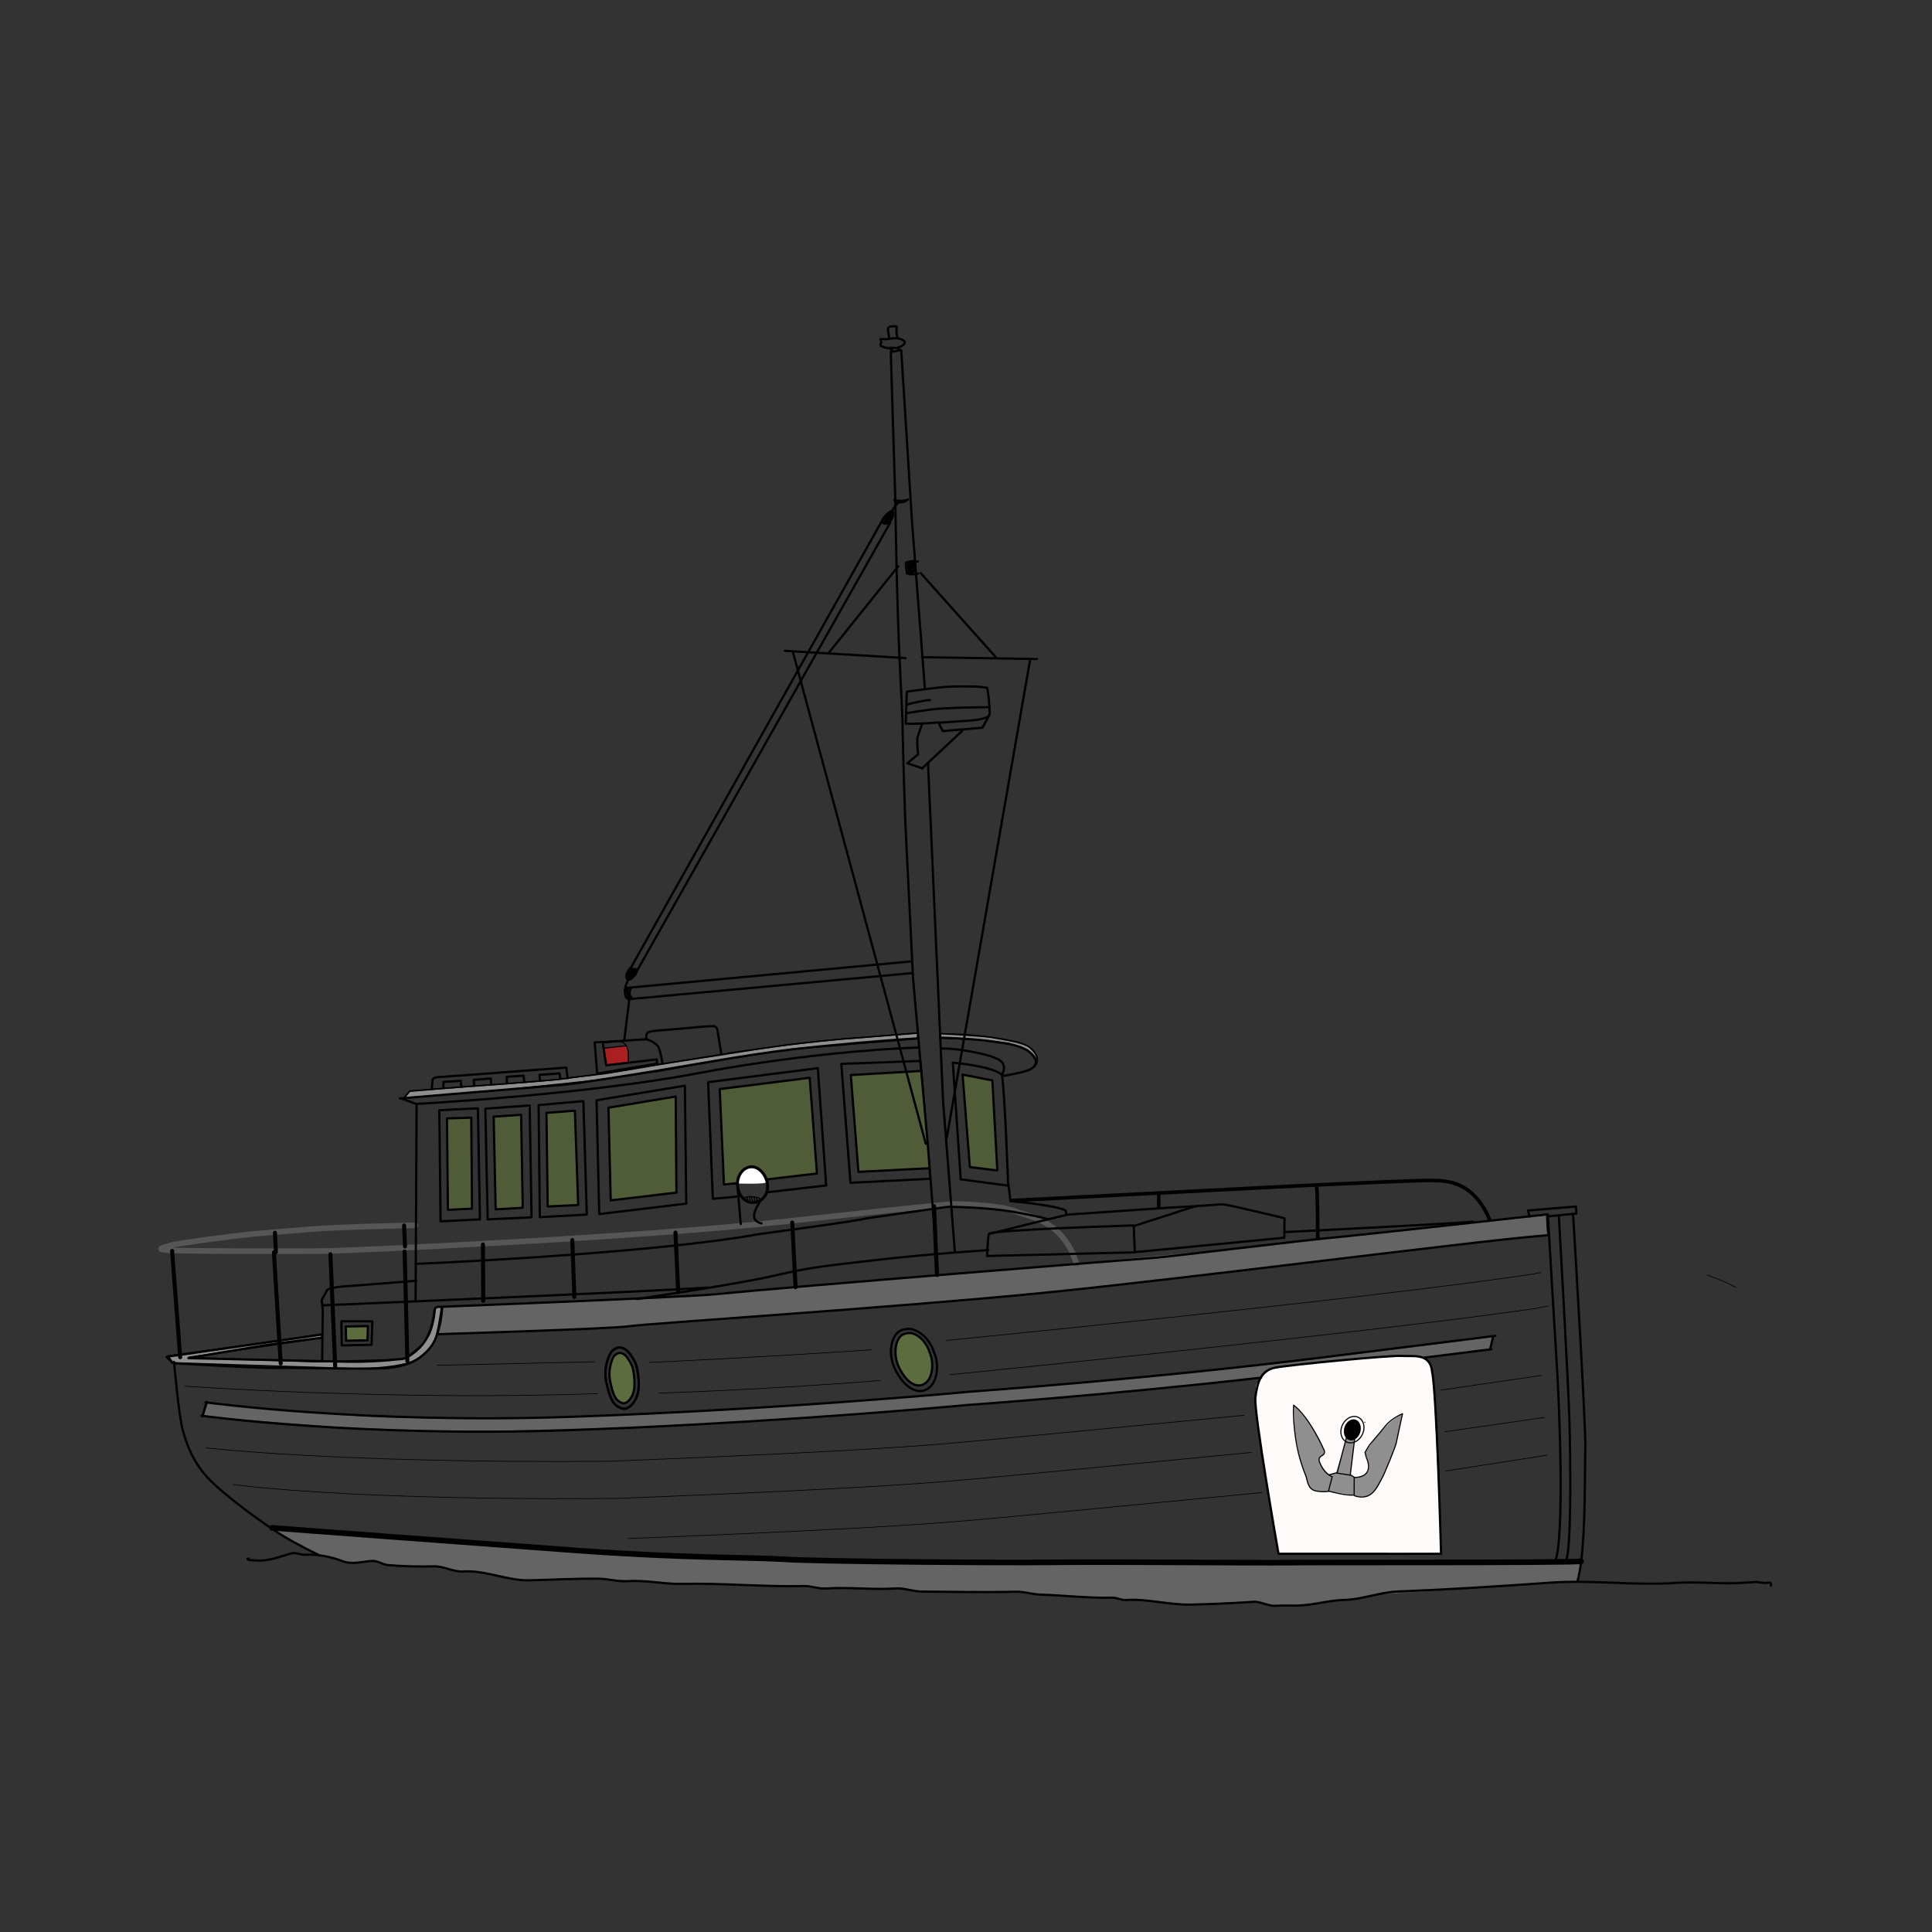 <svg:svg xmlns:dc="http://purl.org/dc/elements/1.1/" xmlns:ns1="http://sodipodi.sourceforge.net/DTD/sodipodi-0.dtd" xmlns:ns2="http://www.inkscape.org/namespaces/inkscape" xmlns:ns4="http://creativecommons.org/ns#" xmlns:ns6="http://www.serif.com/" xmlns:rdf="http://www.w3.org/1999/02/22-rdf-syntax-ns#" xmlns:svg="http://www.w3.org/2000/svg" height="863.904" id="svg338" style="clip-rule:evenodd;fill-rule:evenodd;stroke-linecap:round;stroke-linejoin:round" version="1.1" viewBox="-62.081 -144.978 863.904 863.904" width="863.904" ns1:docname="boat1-1.svg" ns2:version="0.92.2 5c3e80d, 2017-08-06" xml:space="preserve"><svg:rect x="-62.081" y="-144.978" width="863.904" height="863.904" fill="#333333" stroke="none"/><svg:defs id="defs342" /><ns1:namedview bordercolor="#666666" borderopacity="1" gridtolerance="10" guidetolerance="10" id="namedview340" objecttolerance="10" pagecolor="#ffffff" showgrid="false" ns2:current-layer="svg338" ns2:cx="223.76044" ns2:cy="275.6229" ns2:pageopacity="0" ns2:pageshadow="2" ns2:window-height="480" ns2:window-width="640" ns2:zoom="0.61851852" /><svg:g id="Fills-2" transform="rotate(-4.5,-2138.939,8984.959)" ns6:id="Fills 2"><svg:path d="m 1163.2,783.697 c 0,0 -5.96,-60.96 -5.03,-67.484 0.94,-6.523 0.1,-8.293 2.71,-10.716 2.61,-2.423 3.44,-4.939 11.09,-5.312 7.64,-0.373 34.38,-0.466 37.74,-0.652 3.35,-0.187 13.98,-0.373 17.42,0.186 3.45,0.559 6.62,1.025 8.02,2.237 1.4,1.211 2.93,3.819 2.98,6.709 0.27,17.341 -2.42,80.328 -2.42,80.328 z" id="path2" style="fill:#fffbfb" ns2:connector-curvature="0" /><svg:path d="m 689.05,684.287 2.33,-5.553 c 0,0 26.357,5.327 32.838,6.187 6.48,0.86 33.873,5.171 40.792,6.041 6.918,0.871 36.589,3.749 43.447,3.934 6.858,0.186 51.091,3.583 58.421,3.605 7.331,0.022 43.571,1.033 50.032,1.222 6.461,0.189 33.518,0.528 38.442,0.693 4.923,0.165 19.917,0.419 26.243,0.356 6.327,-0.064 22.755,0.092 27.745,0.077 4.99,-0.015 53.7,-0.06 61.04,-0.192 7.34,-0.132 23.93,-0.21 29.66,-0.386 5.72,-0.177 59.37,-1.341 63.56,-1.523 4.19,-0.183 19.31,-0.407 24.37,-0.744 5.06,-0.338 78.67,-3.971 78.67,-3.971 l -2.22,5.857 -28.78,1.521 c 0,0 -2.57,-1.102 -5,-1.269 -2.43,-0.167 -17.2,-0.433 -19.69,-0.458 -2.48,-0.025 -22.24,-0.27 -23.59,-0.118 -1.34,0.151 -18.83,0.498 -20.64,1.281 -1.82,0.782 -5.54,3.921 -5.54,3.921 l -57.3,1.32 -147.184,0.53 -54.093,-0.952 -95.503,-4.908 -52.464,-5.75 c 0,0 -58.355,-8.89 -65.586,-10.721 z" id="path4" style="fill:#646464" ns2:connector-curvature="0" /><svg:path d="m 715.383,736.91 45.808,7.006 c 0,0 43.575,6.872 60.379,9.547 16.805,2.675 45.122,7.17 71.872,9.945 26.749,2.776 92.414,9.823 107.818,11.577 15.41,1.755 47.19,3.704 73.55,5.776 26.36,2.072 99.06,8.993 118.4,9.726 19.34,0.733 56.82,4.502 68.82,5.244 12,0.743 35.96,2.198 35.96,2.198 l -1.98,8.33 -65.56,-0.666 c 0,0 -21.16,-0.444 -24.98,-0.279 -3.83,0.165 -12.15,1.38 -16.13,1.011 -3.97,-0.37 -13.68,1.47 -16.43,1.331 -2.76,-0.14 -6.38,-0.635 -13.59,-1.041 -7.41,-3.671 -34.85,-3.408 -36.66,-3.486 -1.81,-0.077 -24.92,-4.54 -24.92,-4.54 l -4.63,0.356 -4.69,-1.502 -25.7,-3.123 -8.38,-1.074 -8.16,-1.854 -41.4,-3.173 -11.901,-2.674 -23.852,-1.779 c 0,0 -8.363,-0.133 -9.056,-0.468 -0.692,-0.334 -15.927,-2.324 -15.927,-2.324 l -62.966,-6.932 -21.208,-3.278 -33.774,-1.805 -22.004,-5.799 -7.237,-0.476 -8.986,-3.213 -14.307,-1.074 -7.885,-1.335 -6.032,-2.327 -11.35,0.105 -7.221,-3.239 -6.938,-1.518 z" id="path6" style="fill:#646464" ns2:connector-curvature="0" /><svg:path d="m 796.597,655.956 c 0,0 2.526,-10.692 2.687,-11.312 0.161,-0.62 28.012,0.363 34.238,0.626 6.225,0.262 45.841,1.789 49.38,2.146 3.54,0.357 108.036,0.402 108.036,0.402 l 59.462,-0.361 104.6,-1.34 56.66,-1.767 82.82,-2.673 -0.35,8.955 c 0,0 -129.23,4.994 -155.67,6.147 -47.71,2.079 -144.778,3.071 -144.778,3.071 l -117.907,-0.4 z" id="path8" style="fill:#646464" ns2:connector-curvature="0" /><svg:path d="m 1175.34,718.008 c 0,0 9.23,10.425 11.8,20.61 0.16,1.201 0.49,1.762 -0.35,2.274 -0.84,0.512 -0.9,0.099 -1.57,1.261 -0.67,1.161 -0.67,1.42 -0.32,2.352 0.35,0.932 1.11,2.176 1.94,3.394 0.83,1.217 1.87,2.242 1.87,2.242 l 3.03,-0.62 6.09,-15.607 3.38,0.863 -3.09,16.05 1.66,1.367 c 0,0 3,0.37 4.82,-1.042 1.81,-1.412 1.6,-0.703 1.94,-2.684 0.35,-1.98 -0.11,-2.668 -0.37,-4.029 -0.26,-1.362 -0.79,-2.907 -0.79,-2.907 0,0 9.68,-12.948 17.83,-15.748 -2.4,7.963 -2.59,9.044 -2.59,9.044 0,0 -1.28,4.837 -2.62,7.382 -1.34,2.545 -2.78,5.85 -4.07,8.069 -1.3,2.219 -3.02,6.187 -4.77,7.682 -1.75,1.494 -4.07,3.132 -4.07,3.132 -0.65,-0.052 -1.23,0.545 -5.7,-0.677 -0.46,-0.44 -10.11,-2.26 -11.46,-3.07 -0.72,0.214 -1.77,0.287 -2.46,0.217 -0.7,-0.071 -3.44,-0.678 -3.44,-0.678 0,0 -2.75,-0.536 -3.36,-3.803 -0.62,-3.267 -2.33,-9.67 -2.33,-9.67 l -1.41,-11.799 c 0,0 -0.26,-4.868 0.41,-13.605 z" id="path10" style="fill:#8f8f8f" ns2:connector-curvature="0" /><svg:path d="m 789.49,549.763 2.676,-2.813 c 0,0 8.632,0.031 11.852,-0.047 3.22,-0.078 8.183,0.027 12.354,-0.07 4.171,-0.098 13.991,0.168 16.695,0.154 2.705,-0.013 23.619,0.122 27.6,-0.215 3.982,-0.338 15.806,-0.604 19.769,-0.869 3.962,-0.265 26.705,-2.363 30.43,-2.613 3.725,-0.25 21.697,-1.677 23.596,-1.792 1.898,-0.116 25.6,-2.084 30.569,-2.124 4.969,-0.039 23.171,-0.722 24.645,-0.579 1.474,0.143 31.124,-0.067 31.124,-0.067 l -0.51,2.639 -54.329,0.138 -29.734,2.02 -32.141,3.23 -29.607,1.873 -38.309,1 z" id="path12" style="fill:#8f8f8f;stroke:#000000;stroke-width:0.6px" ns2:connector-curvature="0" /><svg:path d="m 1030.91,539.903 c 0,0 18.78,2.504 22.41,3.417 3.63,0.913 8.64,2.272 10.38,2.824 1.73,0.553 5.42,1.869 6.61,3.232 1.19,1.364 3.59,3.964 2.17,6.515 -0.44,-2.292 -3.27,-5.548 -3.27,-5.548 l -8.21,-3.705 -12.1,-2.486 -18.13,-2.329 z" id="path14" style="fill:#8f8f8f;stroke:#000000;stroke-width:0.6px" ns2:connector-curvature="0" /><svg:path d="m 744.27,653.823 0.196,-1.723 -21.699,1.489 -47.582,2.845 1.951,3.237 c 0,0 70.824,7.921 79.895,8.863 9.07,0.941 21.435,0.706 26.463,-0.946 5.029,-1.652 8.871,-5.54 10.546,-7.739 1.676,-2.2 4.172,-12.724 4.684,-15.424 -1.33,-0.491 -2.681,-0.179 -2.681,-0.179 0,0 -1.125,9.411 -5.2,13.985 -4.075,4.574 -11.29,7.962 -11.29,7.962 l -37.737,-1.866 -33.476,-3.704 -23.99,-2.839 z" id="path16" style="fill:#8f8f8f;stroke:#000000;stroke-width:0.6px" ns2:connector-curvature="0" /></svg:g><svg:g id="Layer-1_2" transform="rotate(-4.5,-2138.939,8984.959)" ns6:id="Layer 1_2"><svg:path d="m 948.217,598.777 22.634,-0.887 0.11,-42.924 -40.487,1.885 -1.467,42.657 6.329,-0.071" id="path19" style="fill:#505c37;stroke:#000000;stroke-width:1px;stroke-linecap:butt" ns2:connector-curvature="0" /><svg:path d="m 935.335,599.588 c 0,0 1.008,-4.969 3.374,-5.913 2.366,-0.945 5.556,-0.598 6.383,0.32 0.826,0.917 2.565,2.507 2.749,3.632 0.185,1.124 0.235,1.247 0.167,2.32 -0.068,1.073 -12.673,-0.359 -12.673,-0.359 z" id="path21" style="fill:#ffffff" ns2:connector-curvature="0" /><svg:path d="m 880.305,534.61 9.978,-0.411 c 0,0 0.793,2.43 0.798,3.374 0.005,0.943 -0.381,4.233 -0.381,4.233 l -9.565,0.314 z" id="path23" style="fill:#aa1f1f" ns2:connector-curvature="0" /><svg:path d="m 790.141,606.904 c 0,0 -34.056,-2.02 -46.454,-1.92 -12.399,0.101 -22.785,-0.017 -28.666,0.131 -5.881,0.147 -33.255,1.506 -34.837,2.134 -1.581,0.629 -11.233,1.291 4.441,2.748 15.674,1.456 54.849,4.677 65.499,5.293 10.651,0.616 137.557,4.964 204.754,2.87 67.192,-2.093 75.942,-1.858 75.942,-1.858 0,0 18.88,1.624 26.83,5.225 4.71,2.572 16.87,4.438 23.35,18.407 1.07,2.325 1.66,4.267 2.36,7.321" id="path25" style="fill:none;stroke:#575656;stroke-width:2.5px;stroke-linecap:butt" ns2:connector-curvature="0" /><svg:path d="m 784.997,606.599 -0.34,9.352" id="path27" style="fill:none;stroke:#000000;stroke-width:1.8px;stroke-linecap:butt" ns2:connector-curvature="0" /><svg:path d="m 727.16,605.293 -0.268,8.713" id="path29" style="fill:none;stroke:#000000;stroke-width:1.8px;stroke-linecap:butt" ns2:connector-curvature="0" /><svg:path d="m 680.681,609.794 -0.137,47.669" id="path31" style="fill:none;stroke:#000000;stroke-width:1.8px;stroke-linecap:butt" ns2:connector-curvature="0" /><svg:path d="m 726.008,613.982 -0.858,49.807" id="path33" style="fill:none;stroke:#000000;stroke-width:1.8px;stroke-linecap:butt" ns2:connector-curvature="0" /><svg:path d="m 751.132,616.808 -1.808,50.196" id="path35" style="fill:none;stroke:#000000;stroke-width:1.8px;stroke-linecap:butt" ns2:connector-curvature="0" /><svg:path d="m 784.32,618.227 -2.627,48.887" id="path37" style="fill:none;stroke:#000000;stroke-width:1.8px;stroke-linecap:butt" ns2:connector-curvature="0" /><svg:path d="m 819.472,617.814 -1.836,25.148" id="path39" style="fill:none;stroke:#000000;stroke-width:1.8px;stroke-linecap:butt" ns2:connector-curvature="0" /><svg:path d="m 859.453,618.991 -1.071,25.418" id="path41" style="fill:none;stroke:#000000;stroke-width:1.8px;stroke-linecap:butt" ns2:connector-curvature="0" /><svg:path d="m 905.706,619.277 -0.867,26.663" id="path43" style="fill:none;stroke:#000000;stroke-width:1.8px;stroke-linecap:butt" ns2:connector-curvature="0" /><svg:path d="m 958.115,618.888 -0.795,28.953" id="path45" style="fill:none;stroke:#000000;stroke-width:1.8px;stroke-linecap:butt" ns2:connector-curvature="0" /><svg:path d="m 1021.9,616.583 -1.11,30.728" id="path47" style="fill:none;stroke:#000000;stroke-width:1.8px;stroke-linecap:butt" ns2:connector-curvature="0" /><svg:path d="m 788.758,624.112 c 0,0 104.028,3.837 154.308,-1.236 49.501,-2.731 48.21,-3.251 48.21,-3.251 l 36.494,-2.28 c 0,0 8.69,0.615 18.84,2.37 3.95,0.682 8.11,1.536 12.07,2.593 14.16,3.777 13.26,4.138 13.26,4.138" id="path49" style="fill:none;stroke:#000000;stroke-width:1px;stroke-linecap:butt" ns2:connector-curvature="0" /><svg:path d="m 745.824,639.316 c 0,0 154.226,5.633 172.328,5.572" id="path51" style="fill:none;stroke:#000000;stroke-width:1px;stroke-linecap:butt" ns2:connector-curvature="0" /><svg:path d="m 787.567,549.814 c 0,0 65.335,-0.366 72.03,-0.327 6.695,0.04 31.187,-2.014 42.356,-2.919 11.169,-0.905 41.767,-4.083 61.119,-4.833 14.794,-0.572 41.468,-0.891 57.758,-0.533" id="path53" style="fill:none;stroke:#000000;stroke-width:1px;stroke-linecap:butt" ns2:connector-curvature="0" /><svg:path d="m 1030.48,541.663 c 0,0 13.84,1.377 23.1,3.523 3.65,0.848 12.56,2.237 16.45,6.18 3.9,3.944 2.37,6.221 -0.19,7.486 -2.56,1.266 -12.81,2.108 -12.81,2.108" id="path55" style="fill:none;stroke:#000000;stroke-width:1px;stroke-linecap:butt" ns2:connector-curvature="0" /><svg:path d="m 804.737,556.436 17.253,0.511 -2.975,49.577 -17.625,-0.5 z" id="path57" style="fill:none;stroke:#000000;stroke-width:1px;stroke-linecap:butt" ns2:connector-curvature="0" /><svg:path d="m 825.298,557.342 -2.843,49.458 19.629,0.627 3.09,-49.939 z" id="path59" style="fill:none;stroke:#000000;stroke-width:1px;stroke-linecap:butt" ns2:connector-curvature="0" /><svg:path d="m 849.171,557.633 20.102,-0.21 -2.465,50.714 -21.029,-0.506 z" id="path61" style="fill:none;stroke:#000000;stroke-width:1px;stroke-linecap:butt" ns2:connector-curvature="0" /><svg:path d="m 875.162,557.513 -2.788,50.821 39.152,-1.6 3.537,-52.624 z" id="path63" style="fill:none;stroke:#000000;stroke-width:1px;stroke-linecap:butt" ns2:connector-curvature="0" /><svg:path d="m 948.046,604.512 26.495,-0.961 0.397,-52.579 -49.402,2.383 -1.985,52.182 11.601,-0.166" id="path65" style="fill:none;stroke:#000000;stroke-width:1px;stroke-linecap:butt" ns2:connector-curvature="0" /><svg:path d="m 985.542,549.88 35.328,1.468 0.38,52.878 -35.783,-1.017 z" id="path67" style="fill:none;stroke:#000000;stroke-width:1px;stroke-linecap:butt" ns2:connector-curvature="0" /><svg:path d="m 1035.3,553.26 c 0,0 17.57,2.859 21.47,7.182 0.7,7.809 -1.11,49.572 -1.11,49.572 l -20.92,-4.462 z" id="path69" style="fill:none;stroke:#000000;stroke-width:1px;stroke-linecap:butt" ns2:connector-curvature="0" /><svg:path d="m 1030.88,546.591 c 0,0 5.39,-0.026 16.6,3.414 11.21,3.439 11.52,5.797 9.52,10.263" id="path71" style="fill:none;stroke:#000000;stroke-width:1px;stroke-linecap:butt" ns2:connector-curvature="0" /><svg:path d="m 1043.81,640.645 c 0,0 0.66,-6.24 1.5,-9.727 0.46,-1.894 64.93,1.247 64.93,1.247 l -0.46,12.017 z" id="path73" style="fill:none;stroke:#000000;stroke-width:1px;stroke-linecap:butt" ns2:connector-curvature="0" /><svg:path d="m 1110.49,632.379 18.28,-4.337 9.52,-2.262 c 0,0 10.79,-0.056 12.75,0.177 1.97,0.233 26.66,8.276 26.66,8.276 l -0.77,8.681 -67.14,1.201" id="path75" style="fill:none;stroke:#000000;stroke-width:1px;stroke-linecap:butt" ns2:connector-curvature="0" /><svg:path d="m 1045.76,630.801 26.03,-4.307 9.6,-1.485 44.36,0.457 c 0,0 12.34,0.247 14.32,0.312" id="path77" style="fill:none;stroke:#000000;stroke-width:1px;stroke-linecap:butt" ns2:connector-curvature="0" /><svg:path d="m 1055.83,609.505 0.33,7.505 c 0,0 19.79,3.288 24.29,6.1 0.19,3.341 0.16,1.46 0.16,1.46" id="path79" style="fill:none;stroke:#000000;stroke-width:1px;stroke-linecap:butt" ns2:connector-curvature="0" /><svg:path d="m 1039.24,558.934 v 41.47 l 12.12,2.45 0.95,-40.302 z" id="path81" style="fill:#505c37;stroke:#000000;stroke-width:1px;stroke-linecap:butt" ns2:connector-curvature="0" /><svg:path d="m 1020.62,555.826 -31.22,-0.626 -0.01,43.435 31.78,0.855" id="path83" style="fill:#505c37;stroke:#000000;stroke-width:1px;stroke-linecap:butt" ns2:connector-curvature="0" /><svg:path d="m 880.225,561.258 -2.253,41.381 29.563,-1.173 3.05,-42.856 z" id="path85" style="fill:#505c37;stroke:#000000;stroke-width:1px;stroke-linecap:butt" ns2:connector-curvature="0" /><svg:path d="m 852.391,561.373 -2.721,41.771 13.63,0.414 1.853,-42.139 z" id="path87" style="fill:#505c37;stroke:#000000;stroke-width:1px;stroke-linecap:butt" ns2:connector-curvature="0" /><svg:path d="m 828.734,561.232 -2.363,41.385 12.121,0.222 2.541,-41.499 z" id="path89" style="fill:#505c37;stroke:#000000;stroke-width:1px;stroke-linecap:butt" ns2:connector-curvature="0" /><svg:path d="m 807.864,560.344 -2.798,40.809 10.784,0.32 1.415,-20.07 1.446,-20.523 z" id="path91" style="fill:#505c37;stroke:#000000;stroke-width:1px;stroke-linecap:butt" ns2:connector-curvature="0" /><svg:path d="m 787.926,549.731 6.66,3.094 c 0,0 74.758,1.865 126.75,-3.802 39.413,-4.296 78.294,-4.707 99.544,-3.699" id="path93" style="fill:none;stroke:#000000;stroke-width:1px;stroke-linecap:butt" ns2:connector-curvature="0" /><svg:path d="m 794.816,552.964 -7.352,87.715" id="path95" style="fill:none;stroke:#000000;stroke-width:1px;stroke-linecap:butt" ns2:connector-curvature="0" /><svg:path d="m 743.728,663.896 2.03,-22.212 -0.085,-4.904 2.436,-3.54 c 0,0 -0.594,-1.706 8.293,-1.607 8.887,0.099 30.228,-0.06 32.125,0.003" id="path97" style="fill:none;stroke:#000000;stroke-width:1px;stroke-linecap:butt" ns2:connector-curvature="0" /><svg:path d="m 753.668,647.107 -0.674,10.735 13.305,0.789 1.176,-10.454 z" id="path99" style="fill:none;stroke:#000000;stroke-width:1px;stroke-linecap:butt" ns2:connector-curvature="0" /><svg:path d="m 795.892,656.215 c 0,0 78.566,3.756 85.633,3.176 7.067,-0.58 118.447,0.984 184.725,-0.326 66.28,-1.309 203.03,-8.371 228.59,-7.982 -0.37,-9.543 0.35,-9.344 0.35,-9.344 0,0 -85.41,2.74 -97.15,2.846 -11.74,0.106 -74.75,2.83 -79.51,2.733 -4.76,-0.096 -163.436,0.113 -196.812,0.827 -7.899,0.169 -48.991,-1.244 -81.447,-2.435 -22.662,-0.832 -41.113,-1.555 -41.113,-1.555 0,0 -1.02,6.396 -1.835,8.289 -0.816,1.892 -1.663,6.901 -6.862,11.341 -5.199,4.441 -10.08,5.289 -16.382,5.729 -6.701,0.467 -41.237,-3.342 -50.025,-3.834 -8.788,-0.492 -47.012,-5.834 -47.012,-5.834 l -2.548,-3.06 69.826,-4.455" id="path101" style="fill:none;stroke:#000000;stroke-width:1px;stroke-linecap:butt" ns2:connector-curvature="0" /><svg:path d="m 744.24,653.754 c 0,0 -19.745,0.878 -25.45,1.321 -5.705,0.444 -34.614,3.089 -34.614,3.089 l 68.454,6.925 c 0,0 9.006,1.108 20.939,1.03 6.951,-0.359 6.216,0.664 10.503,-1.941 4.287,-2.605 7.973,-5.927 10.604,-14.859 1.205,-4.093 0.205,-5.772 4.128,-5.206" id="path103" style="fill:none;stroke:#000000;stroke-width:1px;stroke-linecap:butt" ns2:connector-curvature="0" /><svg:path d="m 677.645,659.325 c 0,0 0.212,23.794 1.452,30.437 1.241,6.642 3.463,15.242 10.382,23.467 6.919,8.225 22.713,21.667 29.813,26.882 7.099,5.215 15.832,10.204 15.832,10.204" id="path105" style="fill:none;stroke:#000000;stroke-width:1px;stroke-linecap:butt" ns2:connector-curvature="0" /><svg:path d="m 872.845,670.268 c 0,0 -4.238,5.538 -3.213,13.262 1.026,7.725 2.53,9.502 3.076,10.186 0.547,0.684 2.94,2.666 4.717,2.256 1.778,-0.41 3.213,-1.709 4.17,-3.076 0.957,-1.367 1.914,-3.008 2.325,-6.358 0.41,-3.349 0.136,-7.451 -0.342,-9.502 -0.479,-2.051 -2.393,-5.605 -3.623,-6.836 -1.231,-1.23 -3.76,-3.144 -7.11,0.068 z" id="path107" style="fill:none;stroke:#000000;stroke-width:1px;stroke-linecap:butt" ns2:connector-curvature="0" /><svg:path d="m 999.416,673.768 c -1.568,2.398 -3.19,8.399 -0.184,15.125 3.868,8.668 9.038,10.328 12.078,9.406 3.41,-1.014 5.07,-4.058 5.81,-7.101 0.74,-3.043 0.65,-6.363 -0.09,-8.577 -0.74,-2.213 -0.46,-3.137 -3.04,-7.101 -1.39,-2.121 -4.89,-5.256 -8.3,-5.164 -3.43,0.092 -4.71,1.014 -6.274,3.412 z" id="path109" style="fill:none;stroke:#000000;stroke-width:1px;stroke-linecap:butt" ns2:connector-curvature="0" /><svg:path d="m 1163.26,783.616 c 0,0 -6.15,-64.516 -4.82,-70.522 1.33,-6.007 2.93,-11.833 9.93,-12.586 6.99,-0.753 51.9,-1.533 56.8,-0.781 4.9,0.751 12.94,-0.525 12.94,8.207 1.34,9.42 -2.39,81.385 -2.39,81.385 z" id="path111" style="fill:none;stroke:#000000;stroke-width:1px;stroke-linecap:butt" ns2:connector-curvature="0" /><svg:path d="m 1295.22,641.993 c 0,0 -1.16,58.161 -1.32,69.384 -0.18,12.898 -2.3,74.786 -7.68,85.648" id="path113" style="fill:none;stroke:#000000;stroke-width:1px;stroke-linecap:butt" ns2:connector-curvature="0" /><svg:path d="m 1300.08,642.707 c 0,0 -0.9,42.222 -1.74,70.879 -0.29,10.004 -0.57,18.355 -0.81,22.679 -0.9,16.713 -3.48,55.813 -6.5,61.043" id="path115" style="fill:none;stroke:#000000;stroke-width:1px;stroke-linecap:butt" ns2:connector-curvature="0" /><svg:path d="m 1306.48,642.503 c 0,0 -1.68,95.942 -2.77,105.207 -1.09,9.265 -3.15,45.125 -8.06,58.394" id="path117" style="fill:none;stroke:#000000;stroke-width:1px;stroke-linecap:butt" ns2:connector-curvature="0" /><svg:path d="m 1295.02,642.657 12.9,-0.248 0.12,-3.189 -21.51,0.126 0.45,2.721" id="path119" style="fill:none;stroke:#000000;stroke-width:1px;stroke-linecap:butt" ns2:connector-curvature="0" /><svg:path d="m 886.146,647.537 c 0,0 45.44,-3.09 62.205,-5.614 16.764,-2.525 22.369,-2.498 45.744,-3.385 23.375,-0.887 50.435,-0.485 50.435,-0.485" id="path121" style="fill:none;stroke:#000000;stroke-width:1px;stroke-linecap:butt" ns2:connector-curvature="0" /><svg:path d="m 715.521,736.736 c 0,0 87.386,13.532 135.537,20.855 48.15,7.324 76.899,8.988 91.522,11.124 14.623,2.136 94.77,9.121 121.29,10.903 26.52,1.782 89.2,7.358 103.64,8.299 14.44,0.941 117.6,9.401 130.37,9.682" id="path123" style="fill:none;stroke:#000000;stroke-width:2.5px;stroke-linecap:butt" ns2:connector-curvature="0" /><svg:path d="m 1175.23,717.881 c 0,0 -0.96,4.861 -0.29,14.964 0.67,10.104 3.15,16.204 3.43,17.729 0.29,1.525 0.38,5.337 3.62,6.291 3.24,0.953 5.72,0.667 5.72,0.667 l 2.19,-6.386 c 0,0 -2.76,-1.144 -4.38,-4.957 -1.62,-3.812 -0.86,-4.003 0.86,-4.956 1.71,-0.953 0.66,-2.669 0.66,-2.669 0,0 -5.14,-14.774 -11.81,-20.683 z" id="path125" style="fill:none;stroke:#000000;stroke-width:0.5px" ns2:connector-curvature="0" /><svg:path d="m 1199.68,752.26 -0.66,8.062 c 0,0 3.28,1.725 6.39,0.51 3.11,-1.214 4.62,-4.366 6.3,-6.751 1.68,-2.386 7.58,-14.397 7.88,-15.59 0.3,-1.192 3.87,-12.969 3.87,-12.969 0,0 -5,1.555 -8.09,4.856 -3.09,3.302 -7.77,7.923 -7.77,7.923 l -2.24,3.152 0.47,2.471 c 0,0 3.59,8.867 -6.15,8.336 z" id="path127" style="fill:none;stroke:#000000;stroke-width:0.5px" ns2:connector-curvature="0" /><svg:path d="m 1187.86,757.447 c 0,0 8.02,2.91 11.01,2.569" id="path129" style="fill:none;stroke:#000000;stroke-width:0.5px" ns2:connector-curvature="0" /><svg:path d="m 1188.51,750.181 c 0.89,-0.118 3.14,-0.6 3.14,-0.6 l 6.76,1.581 1.44,1.076" id="path131" style="fill:none;stroke:#000000;stroke-width:0.5px" ns2:connector-curvature="0" /><svg:path d="m 1192.23,749.639 7.51,-21.537" id="path133" style="fill:none;stroke:#000000;stroke-width:0.5px" ns2:connector-curvature="0" /><svg:path d="m 1198.01,751.031 4.67,-23.1" id="path135" style="fill:none;stroke:#000000;stroke-width:0.5px" ns2:connector-curvature="0" /><svg:path d="m 1196.96,731.146 c 0.27,-2.435 2.09,-4.492 4.06,-4.595 1.96,-0.102 3.34,1.79 3.06,4.226 -0.27,2.435 -2.09,4.492 -4.05,4.594 -1.97,0.103 -3.34,-1.789 -3.07,-4.225 z" id="path137" style="stroke:#000000;stroke-width:0.5px" ns2:connector-curvature="0" /><svg:path d="m 1206.32,728 c 0,-0.003 0.02,-0.005 0.03,-0.005 0.02,0 0.03,0.002 0.03,0.005 0,0.003 -0.01,0.006 -0.03,0.006 -0.01,0 -0.03,-0.003 -0.03,-0.006 z" id="path139" style="stroke:#000000;stroke-width:0.5px" ns2:connector-curvature="0" /><svg:path d="m 1056.92,616.801 c 7.65,0.208 130.01,3.524 130.01,3.524 0,0 52.53,1.6 58.49,2.272 5.96,0.673 17.81,1.751 23.69,19.492" id="path141" style="fill:none;stroke:#000000;stroke-width:1.6px" ns2:connector-curvature="0" /><svg:path d="m 935.024,600.587 c 0,-4.417 2.956,-7.997 6.602,-7.997 3.647,0 6.783,4.346 6.783,8.763 0,4.417 -3.136,7.232 -6.783,7.232 -3.646,0 -6.602,-3.581 -6.602,-7.998 z" id="path143" style="fill:none;stroke:#000000;stroke-width:1.3px" ns2:connector-curvature="0" /><svg:path d="m 935.011,600.226 c 0.036,4.018 0.086,17.506 0.086,17.506" id="path145" style="fill:none;stroke:#000000;stroke-width:1px" ns2:connector-curvature="0" /><svg:path d="m 944.725,608.049 c 0,0 -3.321,4.078 -3.409,6.706 -0.089,2.629 3.074,3.453 3.074,3.453" id="path147" style="fill:none;stroke:#000000;stroke-width:1px" ns2:connector-curvature="0" /><svg:path d="m 1020.8,505.514 c 0.55,-17.666 1.57,-56.741 1.86,-63.252 2.28,-51.035 2.03,-32.409 2.87,-64.34 0.85,-31.931 3.85,-76.866 3.85,-76.866 l 3.21,-66.81 4.72,-0.459 -1.22,77.004 -0.11,74.911" id="path149" style="fill:none;stroke:#000000;stroke-width:1px" ns2:connector-curvature="0" /><svg:path d="m 1020.59,512.349 0.13,-4.133 c 0.03,-0.831 0.05,-1.734 0.08,-2.702" id="path151" style="fill:none;stroke:#000000;stroke-width:1px" ns2:connector-curvature="0" /><svg:path d="m 1021.27,646.298 v -56.854 l -0.73,-75.267 0.05,-1.828" id="path153" style="fill:none;stroke:#000000;stroke-width:1px" ns2:connector-curvature="0" /><svg:path d="m 1034.76,418.787 -5.17,151.925 c 0,0 0.06,49.709 -0.02,66.777" id="path155" style="fill:none;stroke:#000000;stroke-width:1px" ns2:connector-curvature="0" /><svg:path d="m 1035.73,371.414 51.28,4.851" id="path157" style="fill:none;stroke:#000000;stroke-width:1px" ns2:connector-curvature="0" /><svg:path d="m 1028.42,371.248 -53.487,-7.469" id="path159" style="fill:none;stroke:#000000;stroke-width:1px" ns2:connector-curvature="0" /><svg:path d="m 1027.2,395.843 c 0,0 8.89,-0.956 16.07,-0.846 7.18,0.111 20.44,1.046 20.44,1.046" id="path161" style="fill:none;stroke:#000000;stroke-width:1px" ns2:connector-curvature="0" /><svg:path d="m 1051.26,405.563 -19.39,15.465" id="path163" style="fill:none;stroke:#000000;stroke-width:1px" ns2:connector-curvature="0" /><svg:path d="m 1033.35,401.574 -2.42,5.44 c -0.59,4.744 -0.21,7.5 -0.21,7.5 l -5.18,3.674 6.36,2.717" id="path165" style="fill:none;stroke:#000000;stroke-width:1px" ns2:connector-curvature="0" /><svg:path d="m 893.006,513.586 127.314,-1.69" id="path167" style="fill:none;stroke:#000000;stroke-width:1px" ns2:connector-curvature="0" /><svg:path d="m 892.258,508.486 128.112,-1.831" id="path169" style="fill:none;stroke:#000000;stroke-width:1px" ns2:connector-curvature="0" /><svg:path d="m 892.563,508.324 c -0.379,-0.265 -1.008,0.775 -0.965,1.205 0.134,1.37 -0.309,3.661 1.549,3.937" id="path171" style="fill:none;stroke:#000000;stroke-width:1px" ns2:connector-curvature="0" /><svg:path d="m 894.66,499.874 c 0.115,-0.264 -0.748,0.981 -0.91,1.213 -0.857,1.222 -1.566,2.785 -0.319,3.659 1.193,0.836 4.361,-2.473 4.247,-3.638 -0.116,-1.179 -3.285,-0.623 -3.018,-1.234 z" id="path173" style="fill:none;stroke:#000000;stroke-width:1px" ns2:connector-curvature="0" /><svg:path d="m 1024.55,307.08 c 0.68,-0.883 -3.31,2.841 -0.71,3.489 2.06,0.515 3.68,-1.973 4,-3.619 0.04,-0.192 0.33,-1.098 0.13,-1.292 -1.33,-1.335 -3.94,2.097 -3.42,1.422 z" id="path175" style="fill:none;stroke:#000000;stroke-width:1px" ns2:connector-curvature="0" /><svg:path d="M 894.669,500.312 1023.76,307.71" id="path177" style="fill:none;stroke:#000000;stroke-width:1px" ns2:connector-curvature="0" /><svg:path d="M 896.442,503.174 1026.4,310.234" id="path179" style="fill:none;stroke:#000000;stroke-width:1px" ns2:connector-curvature="0" /><svg:path d="m 893.254,505.209 c -0.307,1.211 -1.383,2.242 -1.206,3.055" id="path181" style="fill:none;stroke:#000000;stroke-width:1px" ns2:connector-curvature="0" /><svg:path d="m 894.274,509.001 c -0.638,0.738 -1.025,3.531 0.068,3.808" id="path183" style="fill:none;stroke:#000000;stroke-width:1px" ns2:connector-curvature="0" /><svg:path d="m 894.403,501.02 c 0.054,-0.211 -0.992,3.303 -0.923,3.298 0.207,-0.015 1.503,-1.987 1.689,-2.242 0.251,-0.345 0.551,-1.153 0.551,-1.153 0,0 -1.901,0.442 -1.847,1.168 0.044,0.606 1.692,-0.621 1.462,-1.007 -0.081,-0.136 -0.559,0.203 -0.406,0.241 0.273,0.07 0.727,-0.332 1.176,-0.218 1.047,0.265 -1.24,2.179 -1.366,2.324 -0.044,0.052 -0.601,0.71 -0.529,0.728 0.656,0.166 2.026,-3.196 2.746,-3.353 0.179,-0.039 -0.396,0.608 -0.427,0.667 -0.183,0.339 0.038,0.839 -0.288,1.133 -0.287,0.259 -1.551,1.11 -1.462,1.008" id="path185" style="fill:none;stroke:#000000;stroke-width:1px" ns2:connector-curvature="0" /><svg:path d="m 893.258,508.933 c -1.039,0.384 -0.51,3.718 -0.044,4.299" id="path187" style="fill:none;stroke:#000000;stroke-width:1px" ns2:connector-curvature="0" /><svg:path d="m 892.703,509.087 c -0.163,1.475 -0.243,1.995 0.533,2.964" id="path189" style="fill:none;stroke:#000000;stroke-width:1px" ns2:connector-curvature="0" /><svg:path d="m 1026.06,306.465 c -0.18,0.08 -2.67,3.418 -2.17,3.443 0.2,0.011 2.29,-1.805 2.28,-1.829 -0.19,-0.439 -1.48,2.367 -1.41,2.337 0.56,-0.242 1.03,-1.16 1.45,-1.581 0.3,-0.306 0.8,-1.005 0.8,-1.005 l -1.45,1.824 c 0,0 0.57,-0.586 0.78,-0.934 0.32,-0.549 0.53,-1.163 0.77,-1.762 0.09,-0.235 0.48,-0.917 0.32,-1.03 -0.65,-0.464 -1.87,2.075 -2.31,1.901 -0.37,-0.143 0.64,-0.444 0.93,-0.706 0.35,-0.316 0.54,-1.193 0.98,-1.021 0.12,0.048 -2.51,3.282 -1.77,2.611" id="path191" style="fill:none;stroke:#000000;stroke-width:1px" ns2:connector-curvature="0" /><svg:path d="m 1026.75,306.383 c -0.01,-0.206 2.93,-4.358 3.9,-4.521" id="path193" style="fill:none;stroke:#000000;stroke-width:1px" ns2:connector-curvature="0" /><svg:path d="m 1029.03,300.449 c 1.53,0.471 3.19,0.753 4.64,0.51 0.2,-0.034 1.44,-0.206 1.48,-0.347 0.03,-0.092 -0.87,0.441 -0.96,0.507 -0.45,0.333 -1.44,0.561 -1.99,0.533 -0.62,-0.033 -1.9,-0.056 -2.36,-0.496 -0.26,-0.248 -1.16,-0.812 -0.81,-0.707 z" id="path195" style="fill:none;stroke:#000000;stroke-width:1px" ns2:connector-curvature="0" /><svg:path d="m 1029.66,231.87 c 1.49,0.887 3.36,0.347 4.95,0.756 1.56,0.401 6.4,-1.514 3.71,-3.33 -1.95,-1.319 -4.74,-1.067 -7.01,-0.868 -0.46,0.041 -2.63,-0.416 -2.92,-0.158 -0.03,0.024 0.36,0.933 0.31,1.113 -0.73,2.345 -0.64,1.538 0.96,2.487 z" id="path197" style="fill:none;stroke:#000000;stroke-width:1px" ns2:connector-curvature="0" /><svg:path d="m 1032.31,227.529 c 0,-0.818 -0.44,-3.876 0,-4.099" id="path199" style="fill:none;stroke:#000000;stroke-width:1px" ns2:connector-curvature="0" /><svg:path d="m 1033.09,222.943 c -0.83,0 2.66,-0.178 2.93,0.097 0.14,0.145 -0.2,2.256 -0.2,2.732 0,0.498 0.2,3.068 0.2,1.659" id="path201" style="fill:none;stroke:#000000;stroke-width:1px" ns2:connector-curvature="0" /><svg:path d="m 1032.51,232.602 c 0,0.501 -0.08,0.232 0.49,0.683" id="path203" style="fill:none;stroke:#000000;stroke-width:1px" ns2:connector-curvature="0" /><svg:path d="m 1036.22,232.505 v 0.39 l 0.09,0.586 0.1,-0.196" id="path205" style="fill:none;stroke:#000000;stroke-width:1px" ns2:connector-curvature="0" /><svg:path d="m 1033.29,232.7 h -0.2 v 0.683 l -0.09,0.195 v 0.293 l -0.1,0.195 v 0.195 h 0.19" id="path207" style="fill:none;stroke:#000000;stroke-width:1px" ns2:connector-curvature="0" /><svg:path d="m 1032.25,328.57 c -0.43,-0.044 -0.34,0.99 -0.37,1.373 -0.15,1.458 0.19,2.758 0.09,3.653" id="path209" style="fill:none;stroke:#000000;stroke-width:1px" ns2:connector-curvature="0" /><svg:path d="m 1032.47,328.71 c -0.56,-0.057 1.23,-0.378 1.57,-0.428 0.79,-0.113 2.35,0.239 3.26,0.331" id="path211" style="fill:none;stroke:#000000;stroke-width:1px" ns2:connector-curvature="0" /><svg:path d="m 1032.66,333.783 c 1.07,0.677 4.9,0.145 4.81,0.136" id="path213" style="fill:none;stroke:#000000;stroke-width:1px" ns2:connector-curvature="0" /><svg:path d="m 1035.25,329.11 c 0.05,-0.468 0.31,2.748 0.2,3.782" id="path215" style="fill:none;stroke:#000000;stroke-width:1px" ns2:connector-curvature="0" /><svg:path d="m 1034.89,329.191 c -0.68,1.081 -1.53,4.326 -0.03,3.758" id="path217" style="fill:none;stroke:#000000;stroke-width:1px" ns2:connector-curvature="0" /><svg:path d="m 1034.68,328.935 c -0.15,1.479 0.01,-0.175 -0.25,3.618 -0.01,0.157 0.09,1.43 0.15,0.837" id="path219" style="fill:none;stroke:#000000;stroke-width:1px" ns2:connector-curvature="0" /><svg:path d="m 1034.11,328.76 c -0.78,1.237 0.01,3.387 -0.13,4.804" id="path221" style="fill:none;stroke:#000000;stroke-width:1px" ns2:connector-curvature="0" /><svg:path d="m 1033.98,328.864 c -0.43,0.96 -0.35,5.81 -0.18,4.095" id="path223" style="fill:none;stroke:#000000;stroke-width:1px" ns2:connector-curvature="0" /><svg:path d="m 1033.2,329.607 c -0.9,1.997 0.61,3.965 0.09,2.595" id="path225" style="fill:none;stroke:#000000;stroke-width:1px" ns2:connector-curvature="0" /><svg:path d="m 1032.87,329.456 c -0.5,0.774 -0.72,3.881 0.24,4.491" id="path227" style="fill:none;stroke:#000000;stroke-width:1px" ns2:connector-curvature="0" /><svg:path d="m 1027.34,392.056 c 1.83,-0.527 9.94,-1.552 10.54,-1.222" id="path229" style="fill:none;stroke:#000000;stroke-width:1px" ns2:connector-curvature="0" /><svg:path d="m 690.259,678.437 c 0,0 69.291,15.239 163.171,19.334 93.881,4.095 178.68,2.75 178.68,2.75 0,0 80,0.648 157.56,-2.903 77.57,-3.552 72.88,-3.316 77.91,-3.565" id="path231" style="fill:none;stroke:#000000;stroke-width:1px;stroke-linecap:butt" ns2:connector-curvature="0" /><svg:path d="m 1193.1,621.101 c 0.39,2.409 -1.31,23.392 -1.31,23.392" id="path233" style="fill:none;stroke:#000000;stroke-width:1.6px" ns2:connector-curvature="0" /><svg:path d="m 1122.46,619.042 -0.41,6.057" id="path235" style="fill:none;stroke:#000000;stroke-width:1.6px" ns2:connector-curvature="0" /><svg:path d="m 789.693,549.244 2.653,-2.445 c 0,0 64.768,0.391 68.588,0.031 3.82,-0.361 21.865,-1.004 31.261,-2.072 9.396,-1.068 38.293,-2.94 41.505,-3.448 3.212,-0.508 39.161,-2.284 42.601,-2.358 6.015,-0.128 44.149,-0.083 44.149,-0.083" id="path237" style="fill:none;stroke:#000000;stroke-width:0.6px" ns2:connector-curvature="0" /><svg:path d="m 1030.75,539.858 c 0,0 8.01,0.702 13.35,1.598 4.4,0.739 13.14,2.454 20.68,4.8 2.09,0.65 4.9,2.042 6.7,4.131 1.79,2.09 2.95,6.263 -0.83,8.067" id="path239" style="fill:none;stroke:#000000;stroke-width:0.5px;stroke-linecap:butt" ns2:connector-curvature="0" /><svg:path d="m 802.13,546.604 0.605,-3.629 c 0,0 -0.134,-1.479 3.025,-1.345 3.159,0.135 47.252,0.202 47.252,0.202 l 9.814,0.067 0.224,4.778" id="path241" style="fill:none;stroke:#000000;stroke-width:1px;stroke-linecap:butt" ns2:connector-curvature="0" /><svg:path d="m 807.333,546.481 0.236,-2.527 7.71,0.099 0.1,2.587" id="path243" style="fill:none;stroke:#000000;stroke-width:1px;stroke-linecap:square" ns2:connector-curvature="0" /><svg:path d="m 821.099,546.69 0.05,-2.587 7.657,-0.011 -0.042,2.478" id="path245" style="fill:none;stroke:#000000;stroke-width:1px;stroke-linecap:square" ns2:connector-curvature="0" /><svg:path d="m 835.87,546.802 0.052,-2.897 7.569,0.071 0.081,2.684" id="path247" style="fill:none;stroke:#000000;stroke-width:1px;stroke-linecap:square" ns2:connector-curvature="0" /><svg:path d="m 850.634,546.774 c -0.008,-0.474 0,-2.604 0,-2.604 l 9.017,0.072 0.075,2.186" id="path249" style="fill:none;stroke:#000000;stroke-width:1px;stroke-linecap:square" ns2:connector-curvature="0" /><svg:path d="m 876.366,531.657 -0.004,13.968 27.088,-2.307 v -1.913 l -22.765,0.864 -0.741,-10.55 z" id="path251" style="fill:none;stroke:#000000;stroke-width:1px" ns2:connector-curvature="0" /><svg:path d="m 880.09,532.236 7.011,-0.224 c 0,0 2.159,0.386 2.961,1.743 0.802,1.357 0.864,2.344 0.926,3.393 0.061,1.049 -0.371,4.874 -0.371,4.874" id="path253" style="fill:none;stroke:#000000;stroke-width:0.5px" ns2:connector-curvature="0" /><svg:path d="m 880.623,534.557 9.76,-0.307" id="path255" style="fill:none;stroke:#000000;stroke-width:0.5px" ns2:connector-curvature="0" /><svg:path d="m 880.387,531.811 c 0,0 17.645,0.244 18.715,0.228 1.07,-0.016 4.913,2.131 5.621,4.187 0.707,2.055 1.111,7.005 1.111,7.005" id="path257" style="fill:none;stroke:#000000;stroke-width:1px" ns2:connector-curvature="0" /><svg:path d="m 899.629,531.817 c 0,0 -0.433,-1.711 0.668,-2.638 1.101,-0.926 8.458,-0.481 12.073,-0.587 3.616,-0.106 15.766,-0.227 17.518,-0.023 1.751,0.204 1.691,2.526 1.691,2.526 l 0.8,9.874" id="path259" style="fill:none;stroke:#000000;stroke-width:1px" ns2:connector-curvature="0" /><svg:path d="m 893.285,513.814 -3.67,18.022" id="path261" style="fill:none;stroke:#000000;stroke-width:1px" ns2:connector-curvature="0" /><svg:path d="m 994.36,366.227 34.03,-36.157" id="path263" style="fill:none;stroke:#000000;stroke-width:1px" ns2:connector-curvature="0" /><svg:path d="m 1068.59,373.884 -30.42,-39.985" id="path265" style="fill:none;stroke:#000000;stroke-width:1px" ns2:connector-curvature="0" /><svg:path d="M 978.436,364.628 1020.4,588.434" id="path267" style="fill:none;stroke:#000000;stroke-width:1px" ns2:connector-curvature="0" /><svg:path d="m 1083.96,376.124 -54.03,210.58" id="path269" style="fill:none;stroke:#000000;stroke-width:1px" ns2:connector-curvature="0" /><svg:path d="m 704.025,749.578 c -2.462,0.527 3.626,1.269 5.271,1.36 4.32,0.238 9.286,-1.161 13.657,-2.098 2.405,-0.515 4.258,1.059 6.592,1.077 5.238,0.039 11.697,1.961 16.396,4.23 3.872,1.87 8.869,0.801 12.902,0.831 2.463,0.019 4.802,2.052 6.876,2.399 7.031,1.176 13.817,1.831 20.665,2.209 4.315,0.238 8.569,3.291 12.883,3.324 9.718,0.073 19.277,5.696 28.995,6.232 10.145,0.56 20.581,0.805 30.79,1.699 4.412,0.387 8.804,2.12 13.185,2.153 8.084,0.061 16.118,2.671 24.179,3.116 17.911,0.988 36.314,4.26 54.232,5.249 3.22,0.178 6.306,1.808 9.52,1.832 10.351,0.078 20.865,2.357 31.225,2.435 3.746,0.029 7.535,1.958 11.277,2.286 13.86,1.213 28.07,2.617 42.22,3.398 3.56,0.197 7.14,1.739 10.69,2.134 10.58,1.175 21.51,3.325 32.09,3.909 1.96,0.108 3.9,1.496 5.86,1.511 9.45,0.071 19.22,3.793 28.86,4.324 9.1,0.503 18.8,0.876 27.86,0.944 3.33,0.025 6.63,2.543 9.96,2.568 3.23,0.025 6.54,0.48 9.82,0.661 6.92,0.382 14,-1.247 20.84,-0.87 8.04,0.444 16.14,-2.181 24.21,-1.871 23.09,0.889 45.72,1.225 68.35,1.396 18.82,0.141 37.47,4.389 56.29,4.531 9.49,0.071 18.83,2.066 28.14,2.265 8.27,0.178 6.43,-0.214 10.41,0.812 1.62,0.419 3.97,-0.877 3.36,1.492" id="path271" style="fill:none;stroke:#000000;stroke-width:1px" ns2:connector-curvature="0" /><svg:path d="m 937.329,606.44 c 1.683,-1.215 4.801,-0.404 6.565,0.256 0.358,0.133 0.538,0.516 0.927,0.579" id="path273" style="fill:none;stroke:#000000;stroke-width:0.5px" ns2:connector-curvature="0" /><svg:path d="m 939.04,605.874 c -0.187,0.376 -0.167,1.193 -0.167,1.618" id="path275" style="fill:none;stroke:#000000;stroke-width:0.5px" ns2:connector-curvature="0" /><svg:path d="m 940.1,606.042 c -0.096,0.048 -0.083,1.338 -0.083,1.813" id="path277" style="fill:none;stroke:#000000;stroke-width:0.5px" ns2:connector-curvature="0" /><svg:path d="m 941.021,606.097 c -0.226,0.452 0.028,1.297 0.028,1.786" id="path279" style="fill:none;stroke:#000000;stroke-width:0.5px" ns2:connector-curvature="0" /><svg:path d="m 941.941,606.404 c 0.226,-0.451 0.084,1.646 0.084,1.646" id="path281" style="fill:none;stroke:#000000;stroke-width:0.5px" ns2:connector-curvature="0" /><svg:path d="m 943.113,606.544 c -0.07,-0.139 -0.067,0.295 -0.056,0.362 0.048,0.288 0.084,0.602 0.084,0.893" id="path283" style="fill:none;stroke:#000000;stroke-width:0.5px" ns2:connector-curvature="0" /><svg:path d="m 1235.19,701.273 30.1,-1.377" id="path285" style="fill:none;stroke:#000000;stroke-width:1px;stroke-linecap:butt" ns2:connector-curvature="0" /><svg:path d="m 687.974,684.279 c 0,0 69.291,15.239 163.171,19.334 37.859,1.652 74.241,2.418 104.181,2.745 44.303,0.484 74.504,0.005 74.504,0.005 0,0 63.27,0.513 131.83,-1.872" id="path287" style="fill:none;stroke:#000000;stroke-width:1px;stroke-linecap:butt" ns2:connector-curvature="0" /><svg:path d="m 1266.59,694.239 -1.86,5.717" id="path289" style="fill:none;stroke:#000000;stroke-width:1px;stroke-linecap:butt" ns2:connector-curvature="0" /><svg:path d="m 690.817,678.265 -2.433,6.342" id="path291" style="fill:none;stroke:#000000;stroke-width:1px;stroke-linecap:butt" ns2:connector-curvature="0" /><svg:path d="m 872.845,670.268 c 0,0 -4.238,5.538 -3.213,13.262 1.026,7.725 2.53,9.502 3.076,10.186 0.547,0.684 2.94,2.666 4.717,2.256 1.778,-0.41 3.213,-1.709 4.17,-3.076 0.957,-1.367 1.914,-3.008 2.325,-6.358 0.41,-3.349 0.136,-7.451 -0.342,-9.502 -0.479,-2.051 -2.393,-5.605 -3.623,-6.836 -1.231,-1.23 -3.76,-3.144 -7.11,0.068 z" id="path293" style="fill:none;stroke:#000000;stroke-width:1px;stroke-linecap:butt" ns2:connector-curvature="0" /><svg:path d="m 873.794,672.418 c 0,0 -3.177,4.542 -2.408,10.877 0.768,6.336 1.896,7.794 2.305,8.355 0.41,0.56 2.204,2.186 3.536,1.85 1.332,-0.337 2.408,-1.402 3.126,-2.523 0.717,-1.122 1.434,-2.467 1.742,-5.215 0.307,-2.747 0.102,-6.111 -0.256,-7.793 -0.359,-1.682 -1.794,-4.598 -2.716,-5.607 -0.922,-1.009 -2.818,-2.579 -5.329,0.056 z" id="path295" style="fill:#5d6c3e;stroke:#000000;stroke-width:1px;stroke-linecap:butt" ns2:connector-curvature="0" /><svg:path d="m 1001.03,675.113 c -1.249,2.02 -2.542,7.077 -0.15,12.744 3.09,7.305 7.21,8.704 9.63,7.927 2.72,-0.855 4.04,-3.419 4.63,-5.984 0.59,-2.564 0.52,-5.362 -0.07,-7.227 -0.59,-1.865 -0.37,-2.644 -2.43,-5.984 -1.1,-1.787 -3.89,-4.43 -6.61,-4.352 -2.73,0.078 -3.75,0.855 -5,2.876 z" id="path297" style="fill:#5d6c3e;stroke:#000000;stroke-width:1px;stroke-linecap:butt" ns2:connector-curvature="0" /><svg:path d="m 1040.86,401.232 c 0,0 9.47,0.128 13.77,0.148 9.18,0.044 9.04,-1.871 9.04,-1.871" id="path299" style="fill:none;stroke:#000000;stroke-width:1px" ns2:connector-curvature="0" /><svg:path d="m 1027.82,386.228 -1.62,14.24 c 5.55,0.766 14.59,0.587 14.59,0.587 l 1.68,4.034 17.81,-0.12 3.7,-5.715 c 0,0 0.46,-6.018 -0.2,-11.851 -3,-1.105 -9.44,-1.337 -14.92,-1.803 -5.49,-0.466 -21.36,0.782 -21.04,0.628 z" id="path301" style="fill:none;stroke:#000000;stroke-width:1px" ns2:connector-curvature="0" /><svg:path d="m 755.452,649.563 -0.361,6.346 9.557,0.596 0.66,-6.347 z" id="path303" style="fill:#5d6c3e;stroke:#000000;stroke-width:1px;stroke-linecap:butt" ns2:connector-curvature="0" /><svg:path d="m 1195.37,731.112 c 0.4,-3.219 3.05,-5.938 5.92,-6.073 2.87,-0.135 4.87,2.365 4.47,5.584 -0.4,3.219 -3.05,5.937 -5.92,6.072 -2.87,0.135 -4.87,-2.365 -4.47,-5.583 z" id="path305" style="fill:none;stroke:#000000;stroke-width:0.5px" ns2:connector-curvature="0" /><svg:path d="m 1177.62,640.427 c 0,0 71.29,2.074 83.94,1.968" id="path307" style="fill:none;stroke:#000000;stroke-width:1px" ns2:connector-curvature="0" /><svg:path d="m 794.82,670.083 70.159,3.926" id="path309" style="fill:none;stroke:#000000;stroke-width:0.3px;stroke-linecap:butt" ns2:connector-curvature="0" /><svg:path d="m 889.618,676.251 c 0,0 50.608,1.664 99.214,2.116" id="path311" style="fill:none;stroke:#000000;stroke-width:0.3px;stroke-linecap:butt" ns2:connector-curvature="0" /><svg:path d="m 1022.79,676.846 c 0,0 184.58,-3.546 262.99,-8.942 l 4.23,-0.501" id="path313" style="fill:none;stroke:#000000;stroke-width:0.3px;stroke-linecap:butt" ns2:connector-curvature="0" /><svg:path d="m 681.622,670.519 c 0,0 92.15,13.919 183.828,17.794" id="path315" style="fill:none;stroke:#000000;stroke-width:0.3px;stroke-linecap:butt" ns2:connector-curvature="0" /><svg:path d="m 892.693,690.255 c 0,0 48.15,2.274 99.214,2.116" id="path317" style="fill:none;stroke:#000000;stroke-width:0.3px;stroke-linecap:butt" ns2:connector-curvature="0" /><svg:path d="m 1364.12,674.343 c 10.62,4.915 12.31,6.607 12.31,6.607" id="path319" style="fill:none;stroke:#000000;stroke-width:0.3px;stroke-linecap:butt" ns2:connector-curvature="0" /><svg:path d="m 1289.54,682.905 c 0.88,-0.105 1.75,-0.209 2.61,-0.312" id="path321" style="fill:none;stroke:#000000;stroke-width:0.3px;stroke-linecap:butt" ns2:connector-curvature="0" /><svg:path d="m 1023.13,692.249 c 0,0 184.53,-3.821 262.99,-8.942 1.16,-0.077 2.3,-0.269 3.42,-0.402" id="path323" style="fill:none;stroke:#000000;stroke-width:0.3px;stroke-linecap:butt" ns2:connector-curvature="0" /><svg:path d="m 688.815,698.745 c 0,0 59.14,11.745 179.733,20.169 119.95,4.659 143.842,3.978 162.072,3.805 17.07,-0.161 122.11,-2.068 122.11,-2.068" id="path325" style="fill:none;stroke:#000000;stroke-width:0.3px;stroke-linecap:butt" ns2:connector-curvature="0" /><svg:path d="m 699.589,716.039 c 0,0 50.341,11.285 170.934,19.709 119.951,4.658 143.837,3.977 162.067,3.805 17.07,-0.162 122.12,-2.069 122.12,-2.069" id="path327" style="fill:none;stroke:#000000;stroke-width:0.3px;stroke-linecap:butt" ns2:connector-curvature="0" /><svg:path d="m 873.853,753.996 c 119.95,4.659 143.837,3.978 162.067,3.806 17.07,-0.162 122.12,-2.069 122.12,-2.069" id="path329" style="fill:none;stroke:#000000;stroke-width:0.3px;stroke-linecap:butt" ns2:connector-curvature="0" /><svg:path d="m 1241.34,716.341 45.52,-3.007" id="path331" style="fill:none;stroke:#000000;stroke-width:0.3px;stroke-linecap:butt" ns2:connector-curvature="0" /><svg:path d="m 1241.83,735.042 44.75,-2.876" id="path333" style="fill:none;stroke:#000000;stroke-width:0.3px;stroke-linecap:butt" ns2:connector-curvature="0" /><svg:path d="m 1240.83,752.554 45.59,-3.494" id="path335" style="fill:none;stroke:#000000;stroke-width:0.3px;stroke-linecap:butt" ns2:connector-curvature="0" /></svg:g></svg:svg>